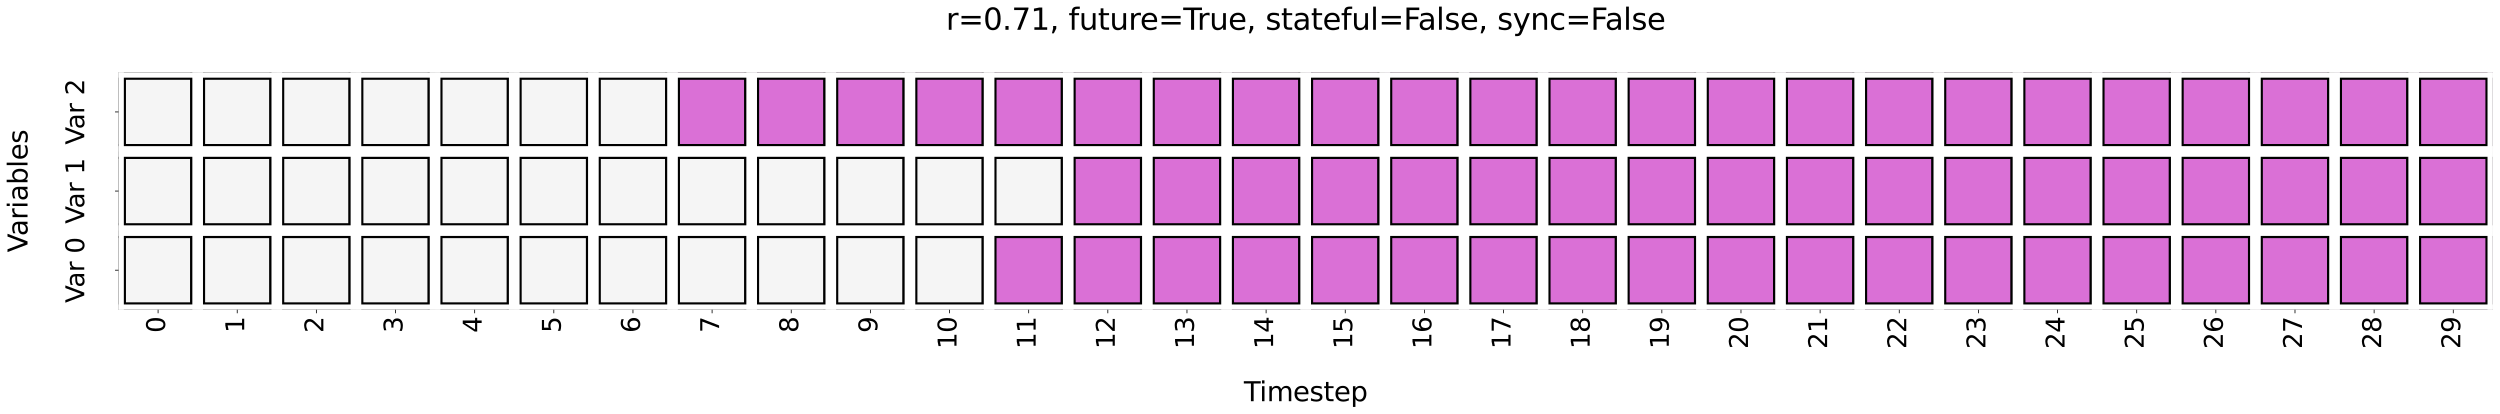 <?xml version="1.0" encoding="utf-8" standalone="no"?>
<!DOCTYPE svg PUBLIC "-//W3C//DTD SVG 1.1//EN"
  "http://www.w3.org/Graphics/SVG/1.1/DTD/svg11.dtd">
<svg xmlns:xlink="http://www.w3.org/1999/xlink" width="2517.996pt" height="416.918pt" viewBox="0 0 2517.996 416.918" xmlns="http://www.w3.org/2000/svg" version="1.1">
 <defs>
  <style type="text/css">*{stroke-linejoin: round; stroke-linecap: butt}</style>
 </defs>
 <g id="figure_1">
  <g id="patch_1">
   <path d="M 0 416.918 
L 2517.996 416.918 
L 2517.996 0 
L 0 0 
z
" style="fill: #ffffff"/>
  </g>
  <g id="axes_1">
   <g id="patch_2">
    <path d="M 119.367 311.995 
L 2510.796 311.995 
L 2510.796 72.852 
L 119.367 72.852 
z
" style="fill: #ffffff"/>
   </g>
   <g id="QuadMesh_1">
    <path d="M 119.367 311.995 
L 199.082 311.995 
L 199.082 232.281 
L 119.367 232.281 
L 119.367 311.995 
" clip-path="url(#p32194c3e46)" style="fill: #f5f5f5; stroke: #000000; stroke-width: 15"/>
    <path d="M 199.082 311.995 
L 278.796 311.995 
L 278.796 232.281 
L 199.082 232.281 
L 199.082 311.995 
" clip-path="url(#p32194c3e46)" style="fill: #f5f5f5; stroke: #000000; stroke-width: 15"/>
    <path d="M 278.796 311.995 
L 358.51 311.995 
L 358.51 232.281 
L 278.796 232.281 
L 278.796 311.995 
" clip-path="url(#p32194c3e46)" style="fill: #f5f5f5; stroke: #000000; stroke-width: 15"/>
    <path d="M 358.51 311.995 
L 438.224 311.995 
L 438.224 232.281 
L 358.51 232.281 
L 358.51 311.995 
" clip-path="url(#p32194c3e46)" style="fill: #f5f5f5; stroke: #000000; stroke-width: 15"/>
    <path d="M 438.224 311.995 
L 517.939 311.995 
L 517.939 232.281 
L 438.224 232.281 
L 438.224 311.995 
" clip-path="url(#p32194c3e46)" style="fill: #f5f5f5; stroke: #000000; stroke-width: 15"/>
    <path d="M 517.939 311.995 
L 597.653 311.995 
L 597.653 232.281 
L 517.939 232.281 
L 517.939 311.995 
" clip-path="url(#p32194c3e46)" style="fill: #f5f5f5; stroke: #000000; stroke-width: 15"/>
    <path d="M 597.653 311.995 
L 677.367 311.995 
L 677.367 232.281 
L 597.653 232.281 
L 597.653 311.995 
" clip-path="url(#p32194c3e46)" style="fill: #f5f5f5; stroke: #000000; stroke-width: 15"/>
    <path d="M 677.367 311.995 
L 757.082 311.995 
L 757.082 232.281 
L 677.367 232.281 
L 677.367 311.995 
" clip-path="url(#p32194c3e46)" style="fill: #f5f5f5; stroke: #000000; stroke-width: 15"/>
    <path d="M 757.082 311.995 
L 836.796 311.995 
L 836.796 232.281 
L 757.082 232.281 
L 757.082 311.995 
" clip-path="url(#p32194c3e46)" style="fill: #f5f5f5; stroke: #000000; stroke-width: 15"/>
    <path d="M 836.796 311.995 
L 916.51 311.995 
L 916.51 232.281 
L 836.796 232.281 
L 836.796 311.995 
" clip-path="url(#p32194c3e46)" style="fill: #f5f5f5; stroke: #000000; stroke-width: 15"/>
    <path d="M 916.51 311.995 
L 996.224 311.995 
L 996.224 232.281 
L 916.51 232.281 
L 916.51 311.995 
" clip-path="url(#p32194c3e46)" style="fill: #f5f5f5; stroke: #000000; stroke-width: 15"/>
    <path d="M 996.224 311.995 
L 1075.939 311.995 
L 1075.939 232.281 
L 996.224 232.281 
L 996.224 311.995 
" clip-path="url(#p32194c3e46)" style="fill: #da70d6; stroke: #000000; stroke-width: 15"/>
    <path d="M 1075.939 311.995 
L 1155.653 311.995 
L 1155.653 232.281 
L 1075.939 232.281 
L 1075.939 311.995 
" clip-path="url(#p32194c3e46)" style="fill: #da70d6; stroke: #000000; stroke-width: 15"/>
    <path d="M 1155.653 311.995 
L 1235.367 311.995 
L 1235.367 232.281 
L 1155.653 232.281 
L 1155.653 311.995 
" clip-path="url(#p32194c3e46)" style="fill: #da70d6; stroke: #000000; stroke-width: 15"/>
    <path d="M 1235.367 311.995 
L 1315.082 311.995 
L 1315.082 232.281 
L 1235.367 232.281 
L 1235.367 311.995 
" clip-path="url(#p32194c3e46)" style="fill: #da70d6; stroke: #000000; stroke-width: 15"/>
    <path d="M 1315.082 311.995 
L 1394.796 311.995 
L 1394.796 232.281 
L 1315.082 232.281 
L 1315.082 311.995 
" clip-path="url(#p32194c3e46)" style="fill: #da70d6; stroke: #000000; stroke-width: 15"/>
    <path d="M 1394.796 311.995 
L 1474.51 311.995 
L 1474.51 232.281 
L 1394.796 232.281 
L 1394.796 311.995 
" clip-path="url(#p32194c3e46)" style="fill: #da70d6; stroke: #000000; stroke-width: 15"/>
    <path d="M 1474.51 311.995 
L 1554.224 311.995 
L 1554.224 232.281 
L 1474.51 232.281 
L 1474.51 311.995 
" clip-path="url(#p32194c3e46)" style="fill: #da70d6; stroke: #000000; stroke-width: 15"/>
    <path d="M 1554.224 311.995 
L 1633.939 311.995 
L 1633.939 232.281 
L 1554.224 232.281 
L 1554.224 311.995 
" clip-path="url(#p32194c3e46)" style="fill: #da70d6; stroke: #000000; stroke-width: 15"/>
    <path d="M 1633.939 311.995 
L 1713.653 311.995 
L 1713.653 232.281 
L 1633.939 232.281 
L 1633.939 311.995 
" clip-path="url(#p32194c3e46)" style="fill: #da70d6; stroke: #000000; stroke-width: 15"/>
    <path d="M 1713.653 311.995 
L 1793.367 311.995 
L 1793.367 232.281 
L 1713.653 232.281 
L 1713.653 311.995 
" clip-path="url(#p32194c3e46)" style="fill: #da70d6; stroke: #000000; stroke-width: 15"/>
    <path d="M 1793.367 311.995 
L 1873.082 311.995 
L 1873.082 232.281 
L 1793.367 232.281 
L 1793.367 311.995 
" clip-path="url(#p32194c3e46)" style="fill: #da70d6; stroke: #000000; stroke-width: 15"/>
    <path d="M 1873.082 311.995 
L 1952.796 311.995 
L 1952.796 232.281 
L 1873.082 232.281 
L 1873.082 311.995 
" clip-path="url(#p32194c3e46)" style="fill: #da70d6; stroke: #000000; stroke-width: 15"/>
    <path d="M 1952.796 311.995 
L 2032.51 311.995 
L 2032.51 232.281 
L 1952.796 232.281 
L 1952.796 311.995 
" clip-path="url(#p32194c3e46)" style="fill: #da70d6; stroke: #000000; stroke-width: 15"/>
    <path d="M 2032.51 311.995 
L 2112.224 311.995 
L 2112.224 232.281 
L 2032.51 232.281 
L 2032.51 311.995 
" clip-path="url(#p32194c3e46)" style="fill: #da70d6; stroke: #000000; stroke-width: 15"/>
    <path d="M 2112.224 311.995 
L 2191.939 311.995 
L 2191.939 232.281 
L 2112.224 232.281 
L 2112.224 311.995 
" clip-path="url(#p32194c3e46)" style="fill: #da70d6; stroke: #000000; stroke-width: 15"/>
    <path d="M 2191.939 311.995 
L 2271.653 311.995 
L 2271.653 232.281 
L 2191.939 232.281 
L 2191.939 311.995 
" clip-path="url(#p32194c3e46)" style="fill: #da70d6; stroke: #000000; stroke-width: 15"/>
    <path d="M 2271.653 311.995 
L 2351.367 311.995 
L 2351.367 232.281 
L 2271.653 232.281 
L 2271.653 311.995 
" clip-path="url(#p32194c3e46)" style="fill: #da70d6; stroke: #000000; stroke-width: 15"/>
    <path d="M 2351.367 311.995 
L 2431.082 311.995 
L 2431.082 232.281 
L 2351.367 232.281 
L 2351.367 311.995 
" clip-path="url(#p32194c3e46)" style="fill: #da70d6; stroke: #000000; stroke-width: 15"/>
    <path d="M 2431.082 311.995 
L 2510.796 311.995 
L 2510.796 232.281 
L 2431.082 232.281 
L 2431.082 311.995 
" clip-path="url(#p32194c3e46)" style="fill: #da70d6; stroke: #000000; stroke-width: 15"/>
    <path d="M 119.367 232.281 
L 199.082 232.281 
L 199.082 152.567 
L 119.367 152.567 
L 119.367 232.281 
" clip-path="url(#p32194c3e46)" style="fill: #f5f5f5; stroke: #000000; stroke-width: 15"/>
    <path d="M 199.082 232.281 
L 278.796 232.281 
L 278.796 152.567 
L 199.082 152.567 
L 199.082 232.281 
" clip-path="url(#p32194c3e46)" style="fill: #f5f5f5; stroke: #000000; stroke-width: 15"/>
    <path d="M 278.796 232.281 
L 358.51 232.281 
L 358.51 152.567 
L 278.796 152.567 
L 278.796 232.281 
" clip-path="url(#p32194c3e46)" style="fill: #f5f5f5; stroke: #000000; stroke-width: 15"/>
    <path d="M 358.51 232.281 
L 438.224 232.281 
L 438.224 152.567 
L 358.51 152.567 
L 358.51 232.281 
" clip-path="url(#p32194c3e46)" style="fill: #f5f5f5; stroke: #000000; stroke-width: 15"/>
    <path d="M 438.224 232.281 
L 517.939 232.281 
L 517.939 152.567 
L 438.224 152.567 
L 438.224 232.281 
" clip-path="url(#p32194c3e46)" style="fill: #f5f5f5; stroke: #000000; stroke-width: 15"/>
    <path d="M 517.939 232.281 
L 597.653 232.281 
L 597.653 152.567 
L 517.939 152.567 
L 517.939 232.281 
" clip-path="url(#p32194c3e46)" style="fill: #f5f5f5; stroke: #000000; stroke-width: 15"/>
    <path d="M 597.653 232.281 
L 677.367 232.281 
L 677.367 152.567 
L 597.653 152.567 
L 597.653 232.281 
" clip-path="url(#p32194c3e46)" style="fill: #f5f5f5; stroke: #000000; stroke-width: 15"/>
    <path d="M 677.367 232.281 
L 757.082 232.281 
L 757.082 152.567 
L 677.367 152.567 
L 677.367 232.281 
" clip-path="url(#p32194c3e46)" style="fill: #f5f5f5; stroke: #000000; stroke-width: 15"/>
    <path d="M 757.082 232.281 
L 836.796 232.281 
L 836.796 152.567 
L 757.082 152.567 
L 757.082 232.281 
" clip-path="url(#p32194c3e46)" style="fill: #f5f5f5; stroke: #000000; stroke-width: 15"/>
    <path d="M 836.796 232.281 
L 916.51 232.281 
L 916.51 152.567 
L 836.796 152.567 
L 836.796 232.281 
" clip-path="url(#p32194c3e46)" style="fill: #f5f5f5; stroke: #000000; stroke-width: 15"/>
    <path d="M 916.51 232.281 
L 996.224 232.281 
L 996.224 152.567 
L 916.51 152.567 
L 916.51 232.281 
" clip-path="url(#p32194c3e46)" style="fill: #f5f5f5; stroke: #000000; stroke-width: 15"/>
    <path d="M 996.224 232.281 
L 1075.939 232.281 
L 1075.939 152.567 
L 996.224 152.567 
L 996.224 232.281 
" clip-path="url(#p32194c3e46)" style="fill: #f5f5f5; stroke: #000000; stroke-width: 15"/>
    <path d="M 1075.939 232.281 
L 1155.653 232.281 
L 1155.653 152.567 
L 1075.939 152.567 
L 1075.939 232.281 
" clip-path="url(#p32194c3e46)" style="fill: #da70d6; stroke: #000000; stroke-width: 15"/>
    <path d="M 1155.653 232.281 
L 1235.367 232.281 
L 1235.367 152.567 
L 1155.653 152.567 
L 1155.653 232.281 
" clip-path="url(#p32194c3e46)" style="fill: #da70d6; stroke: #000000; stroke-width: 15"/>
    <path d="M 1235.367 232.281 
L 1315.082 232.281 
L 1315.082 152.567 
L 1235.367 152.567 
L 1235.367 232.281 
" clip-path="url(#p32194c3e46)" style="fill: #da70d6; stroke: #000000; stroke-width: 15"/>
    <path d="M 1315.082 232.281 
L 1394.796 232.281 
L 1394.796 152.567 
L 1315.082 152.567 
L 1315.082 232.281 
" clip-path="url(#p32194c3e46)" style="fill: #da70d6; stroke: #000000; stroke-width: 15"/>
    <path d="M 1394.796 232.281 
L 1474.51 232.281 
L 1474.51 152.567 
L 1394.796 152.567 
L 1394.796 232.281 
" clip-path="url(#p32194c3e46)" style="fill: #da70d6; stroke: #000000; stroke-width: 15"/>
    <path d="M 1474.51 232.281 
L 1554.224 232.281 
L 1554.224 152.567 
L 1474.51 152.567 
L 1474.51 232.281 
" clip-path="url(#p32194c3e46)" style="fill: #da70d6; stroke: #000000; stroke-width: 15"/>
    <path d="M 1554.224 232.281 
L 1633.939 232.281 
L 1633.939 152.567 
L 1554.224 152.567 
L 1554.224 232.281 
" clip-path="url(#p32194c3e46)" style="fill: #da70d6; stroke: #000000; stroke-width: 15"/>
    <path d="M 1633.939 232.281 
L 1713.653 232.281 
L 1713.653 152.567 
L 1633.939 152.567 
L 1633.939 232.281 
" clip-path="url(#p32194c3e46)" style="fill: #da70d6; stroke: #000000; stroke-width: 15"/>
    <path d="M 1713.653 232.281 
L 1793.367 232.281 
L 1793.367 152.567 
L 1713.653 152.567 
L 1713.653 232.281 
" clip-path="url(#p32194c3e46)" style="fill: #da70d6; stroke: #000000; stroke-width: 15"/>
    <path d="M 1793.367 232.281 
L 1873.082 232.281 
L 1873.082 152.567 
L 1793.367 152.567 
L 1793.367 232.281 
" clip-path="url(#p32194c3e46)" style="fill: #da70d6; stroke: #000000; stroke-width: 15"/>
    <path d="M 1873.082 232.281 
L 1952.796 232.281 
L 1952.796 152.567 
L 1873.082 152.567 
L 1873.082 232.281 
" clip-path="url(#p32194c3e46)" style="fill: #da70d6; stroke: #000000; stroke-width: 15"/>
    <path d="M 1952.796 232.281 
L 2032.51 232.281 
L 2032.51 152.567 
L 1952.796 152.567 
L 1952.796 232.281 
" clip-path="url(#p32194c3e46)" style="fill: #da70d6; stroke: #000000; stroke-width: 15"/>
    <path d="M 2032.51 232.281 
L 2112.224 232.281 
L 2112.224 152.567 
L 2032.51 152.567 
L 2032.51 232.281 
" clip-path="url(#p32194c3e46)" style="fill: #da70d6; stroke: #000000; stroke-width: 15"/>
    <path d="M 2112.224 232.281 
L 2191.939 232.281 
L 2191.939 152.567 
L 2112.224 152.567 
L 2112.224 232.281 
" clip-path="url(#p32194c3e46)" style="fill: #da70d6; stroke: #000000; stroke-width: 15"/>
    <path d="M 2191.939 232.281 
L 2271.653 232.281 
L 2271.653 152.567 
L 2191.939 152.567 
L 2191.939 232.281 
" clip-path="url(#p32194c3e46)" style="fill: #da70d6; stroke: #000000; stroke-width: 15"/>
    <path d="M 2271.653 232.281 
L 2351.367 232.281 
L 2351.367 152.567 
L 2271.653 152.567 
L 2271.653 232.281 
" clip-path="url(#p32194c3e46)" style="fill: #da70d6; stroke: #000000; stroke-width: 15"/>
    <path d="M 2351.367 232.281 
L 2431.082 232.281 
L 2431.082 152.567 
L 2351.367 152.567 
L 2351.367 232.281 
" clip-path="url(#p32194c3e46)" style="fill: #da70d6; stroke: #000000; stroke-width: 15"/>
    <path d="M 2431.082 232.281 
L 2510.796 232.281 
L 2510.796 152.567 
L 2431.082 152.567 
L 2431.082 232.281 
" clip-path="url(#p32194c3e46)" style="fill: #da70d6; stroke: #000000; stroke-width: 15"/>
    <path d="M 119.367 152.567 
L 199.082 152.567 
L 199.082 72.852 
L 119.367 72.852 
L 119.367 152.567 
" clip-path="url(#p32194c3e46)" style="fill: #f5f5f5; stroke: #000000; stroke-width: 15"/>
    <path d="M 199.082 152.567 
L 278.796 152.567 
L 278.796 72.852 
L 199.082 72.852 
L 199.082 152.567 
" clip-path="url(#p32194c3e46)" style="fill: #f5f5f5; stroke: #000000; stroke-width: 15"/>
    <path d="M 278.796 152.567 
L 358.51 152.567 
L 358.51 72.852 
L 278.796 72.852 
L 278.796 152.567 
" clip-path="url(#p32194c3e46)" style="fill: #f5f5f5; stroke: #000000; stroke-width: 15"/>
    <path d="M 358.51 152.567 
L 438.224 152.567 
L 438.224 72.852 
L 358.51 72.852 
L 358.51 152.567 
" clip-path="url(#p32194c3e46)" style="fill: #f5f5f5; stroke: #000000; stroke-width: 15"/>
    <path d="M 438.224 152.567 
L 517.939 152.567 
L 517.939 72.852 
L 438.224 72.852 
L 438.224 152.567 
" clip-path="url(#p32194c3e46)" style="fill: #f5f5f5; stroke: #000000; stroke-width: 15"/>
    <path d="M 517.939 152.567 
L 597.653 152.567 
L 597.653 72.852 
L 517.939 72.852 
L 517.939 152.567 
" clip-path="url(#p32194c3e46)" style="fill: #f5f5f5; stroke: #000000; stroke-width: 15"/>
    <path d="M 597.653 152.567 
L 677.367 152.567 
L 677.367 72.852 
L 597.653 72.852 
L 597.653 152.567 
" clip-path="url(#p32194c3e46)" style="fill: #f5f5f5; stroke: #000000; stroke-width: 15"/>
    <path d="M 677.367 152.567 
L 757.082 152.567 
L 757.082 72.852 
L 677.367 72.852 
L 677.367 152.567 
" clip-path="url(#p32194c3e46)" style="fill: #da70d6; stroke: #000000; stroke-width: 15"/>
    <path d="M 757.082 152.567 
L 836.796 152.567 
L 836.796 72.852 
L 757.082 72.852 
L 757.082 152.567 
" clip-path="url(#p32194c3e46)" style="fill: #da70d6; stroke: #000000; stroke-width: 15"/>
    <path d="M 836.796 152.567 
L 916.51 152.567 
L 916.51 72.852 
L 836.796 72.852 
L 836.796 152.567 
" clip-path="url(#p32194c3e46)" style="fill: #da70d6; stroke: #000000; stroke-width: 15"/>
    <path d="M 916.51 152.567 
L 996.224 152.567 
L 996.224 72.852 
L 916.51 72.852 
L 916.51 152.567 
" clip-path="url(#p32194c3e46)" style="fill: #da70d6; stroke: #000000; stroke-width: 15"/>
    <path d="M 996.224 152.567 
L 1075.939 152.567 
L 1075.939 72.852 
L 996.224 72.852 
L 996.224 152.567 
" clip-path="url(#p32194c3e46)" style="fill: #da70d6; stroke: #000000; stroke-width: 15"/>
    <path d="M 1075.939 152.567 
L 1155.653 152.567 
L 1155.653 72.852 
L 1075.939 72.852 
L 1075.939 152.567 
" clip-path="url(#p32194c3e46)" style="fill: #da70d6; stroke: #000000; stroke-width: 15"/>
    <path d="M 1155.653 152.567 
L 1235.367 152.567 
L 1235.367 72.852 
L 1155.653 72.852 
L 1155.653 152.567 
" clip-path="url(#p32194c3e46)" style="fill: #da70d6; stroke: #000000; stroke-width: 15"/>
    <path d="M 1235.367 152.567 
L 1315.082 152.567 
L 1315.082 72.852 
L 1235.367 72.852 
L 1235.367 152.567 
" clip-path="url(#p32194c3e46)" style="fill: #da70d6; stroke: #000000; stroke-width: 15"/>
    <path d="M 1315.082 152.567 
L 1394.796 152.567 
L 1394.796 72.852 
L 1315.082 72.852 
L 1315.082 152.567 
" clip-path="url(#p32194c3e46)" style="fill: #da70d6; stroke: #000000; stroke-width: 15"/>
    <path d="M 1394.796 152.567 
L 1474.51 152.567 
L 1474.51 72.852 
L 1394.796 72.852 
L 1394.796 152.567 
" clip-path="url(#p32194c3e46)" style="fill: #da70d6; stroke: #000000; stroke-width: 15"/>
    <path d="M 1474.51 152.567 
L 1554.224 152.567 
L 1554.224 72.852 
L 1474.51 72.852 
L 1474.51 152.567 
" clip-path="url(#p32194c3e46)" style="fill: #da70d6; stroke: #000000; stroke-width: 15"/>
    <path d="M 1554.224 152.567 
L 1633.939 152.567 
L 1633.939 72.852 
L 1554.224 72.852 
L 1554.224 152.567 
" clip-path="url(#p32194c3e46)" style="fill: #da70d6; stroke: #000000; stroke-width: 15"/>
    <path d="M 1633.939 152.567 
L 1713.653 152.567 
L 1713.653 72.852 
L 1633.939 72.852 
L 1633.939 152.567 
" clip-path="url(#p32194c3e46)" style="fill: #da70d6; stroke: #000000; stroke-width: 15"/>
    <path d="M 1713.653 152.567 
L 1793.367 152.567 
L 1793.367 72.852 
L 1713.653 72.852 
L 1713.653 152.567 
" clip-path="url(#p32194c3e46)" style="fill: #da70d6; stroke: #000000; stroke-width: 15"/>
    <path d="M 1793.367 152.567 
L 1873.082 152.567 
L 1873.082 72.852 
L 1793.367 72.852 
L 1793.367 152.567 
" clip-path="url(#p32194c3e46)" style="fill: #da70d6; stroke: #000000; stroke-width: 15"/>
    <path d="M 1873.082 152.567 
L 1952.796 152.567 
L 1952.796 72.852 
L 1873.082 72.852 
L 1873.082 152.567 
" clip-path="url(#p32194c3e46)" style="fill: #da70d6; stroke: #000000; stroke-width: 15"/>
    <path d="M 1952.796 152.567 
L 2032.51 152.567 
L 2032.51 72.852 
L 1952.796 72.852 
L 1952.796 152.567 
" clip-path="url(#p32194c3e46)" style="fill: #da70d6; stroke: #000000; stroke-width: 15"/>
    <path d="M 2032.51 152.567 
L 2112.224 152.567 
L 2112.224 72.852 
L 2032.51 72.852 
L 2032.51 152.567 
" clip-path="url(#p32194c3e46)" style="fill: #da70d6; stroke: #000000; stroke-width: 15"/>
    <path d="M 2112.224 152.567 
L 2191.939 152.567 
L 2191.939 72.852 
L 2112.224 72.852 
L 2112.224 152.567 
" clip-path="url(#p32194c3e46)" style="fill: #da70d6; stroke: #000000; stroke-width: 15"/>
    <path d="M 2191.939 152.567 
L 2271.653 152.567 
L 2271.653 72.852 
L 2191.939 72.852 
L 2191.939 152.567 
" clip-path="url(#p32194c3e46)" style="fill: #da70d6; stroke: #000000; stroke-width: 15"/>
    <path d="M 2271.653 152.567 
L 2351.367 152.567 
L 2351.367 72.852 
L 2271.653 72.852 
L 2271.653 152.567 
" clip-path="url(#p32194c3e46)" style="fill: #da70d6; stroke: #000000; stroke-width: 15"/>
    <path d="M 2351.367 152.567 
L 2431.082 152.567 
L 2431.082 72.852 
L 2351.367 72.852 
L 2351.367 152.567 
" clip-path="url(#p32194c3e46)" style="fill: #da70d6; stroke: #000000; stroke-width: 15"/>
    <path d="M 2431.082 152.567 
L 2510.796 152.567 
L 2510.796 72.852 
L 2431.082 72.852 
L 2431.082 152.567 
" clip-path="url(#p32194c3e46)" style="fill: #da70d6; stroke: #000000; stroke-width: 15"/>
   </g>
   <g id="line2d_1">
    <path d="M 119.367 311.995 
L 2510.796 311.995 
" clip-path="url(#p32194c3e46)" style="fill: none; stroke: #ffffff; stroke-width: 10.714; stroke-linecap: square"/>
   </g>
   <g id="line2d_2">
    <path d="M 119.367 232.281 
L 2510.796 232.281 
" clip-path="url(#p32194c3e46)" style="fill: none; stroke: #ffffff; stroke-width: 10.714; stroke-linecap: square"/>
   </g>
   <g id="line2d_3">
    <path d="M 119.367 152.567 
L 2510.796 152.567 
" clip-path="url(#p32194c3e46)" style="fill: none; stroke: #ffffff; stroke-width: 10.714; stroke-linecap: square"/>
   </g>
   <g id="line2d_4">
    <path d="M 119.367 72.852 
L 2510.796 72.852 
" clip-path="url(#p32194c3e46)" style="fill: none; stroke: #ffffff; stroke-width: 10.714; stroke-linecap: square"/>
   </g>
   <g id="line2d_5">
    <path d="M 119.367 311.995 
L 119.367 72.852 
" clip-path="url(#p32194c3e46)" style="fill: none; stroke: #ffffff; stroke-width: 10.714; stroke-linecap: square"/>
   </g>
   <g id="line2d_6">
    <path d="M 199.082 311.995 
L 199.082 72.852 
" clip-path="url(#p32194c3e46)" style="fill: none; stroke: #ffffff; stroke-width: 10.714; stroke-linecap: square"/>
   </g>
   <g id="line2d_7">
    <path d="M 278.796 311.995 
L 278.796 72.852 
" clip-path="url(#p32194c3e46)" style="fill: none; stroke: #ffffff; stroke-width: 10.714; stroke-linecap: square"/>
   </g>
   <g id="line2d_8">
    <path d="M 358.51 311.995 
L 358.51 72.852 
" clip-path="url(#p32194c3e46)" style="fill: none; stroke: #ffffff; stroke-width: 10.714; stroke-linecap: square"/>
   </g>
   <g id="line2d_9">
    <path d="M 438.224 311.995 
L 438.224 72.852 
" clip-path="url(#p32194c3e46)" style="fill: none; stroke: #ffffff; stroke-width: 10.714; stroke-linecap: square"/>
   </g>
   <g id="line2d_10">
    <path d="M 517.939 311.995 
L 517.939 72.852 
" clip-path="url(#p32194c3e46)" style="fill: none; stroke: #ffffff; stroke-width: 10.714; stroke-linecap: square"/>
   </g>
   <g id="line2d_11">
    <path d="M 597.653 311.995 
L 597.653 72.852 
" clip-path="url(#p32194c3e46)" style="fill: none; stroke: #ffffff; stroke-width: 10.714; stroke-linecap: square"/>
   </g>
   <g id="line2d_12">
    <path d="M 677.367 311.995 
L 677.367 72.852 
" clip-path="url(#p32194c3e46)" style="fill: none; stroke: #ffffff; stroke-width: 10.714; stroke-linecap: square"/>
   </g>
   <g id="line2d_13">
    <path d="M 757.082 311.995 
L 757.082 72.852 
" clip-path="url(#p32194c3e46)" style="fill: none; stroke: #ffffff; stroke-width: 10.714; stroke-linecap: square"/>
   </g>
   <g id="line2d_14">
    <path d="M 836.796 311.995 
L 836.796 72.852 
" clip-path="url(#p32194c3e46)" style="fill: none; stroke: #ffffff; stroke-width: 10.714; stroke-linecap: square"/>
   </g>
   <g id="line2d_15">
    <path d="M 916.51 311.995 
L 916.51 72.852 
" clip-path="url(#p32194c3e46)" style="fill: none; stroke: #ffffff; stroke-width: 10.714; stroke-linecap: square"/>
   </g>
   <g id="line2d_16">
    <path d="M 996.224 311.995 
L 996.224 72.852 
" clip-path="url(#p32194c3e46)" style="fill: none; stroke: #ffffff; stroke-width: 10.714; stroke-linecap: square"/>
   </g>
   <g id="line2d_17">
    <path d="M 1075.939 311.995 
L 1075.939 72.852 
" clip-path="url(#p32194c3e46)" style="fill: none; stroke: #ffffff; stroke-width: 10.714; stroke-linecap: square"/>
   </g>
   <g id="line2d_18">
    <path d="M 1155.653 311.995 
L 1155.653 72.852 
" clip-path="url(#p32194c3e46)" style="fill: none; stroke: #ffffff; stroke-width: 10.714; stroke-linecap: square"/>
   </g>
   <g id="line2d_19">
    <path d="M 1235.367 311.995 
L 1235.367 72.852 
" clip-path="url(#p32194c3e46)" style="fill: none; stroke: #ffffff; stroke-width: 10.714; stroke-linecap: square"/>
   </g>
   <g id="line2d_20">
    <path d="M 1315.082 311.995 
L 1315.082 72.852 
" clip-path="url(#p32194c3e46)" style="fill: none; stroke: #ffffff; stroke-width: 10.714; stroke-linecap: square"/>
   </g>
   <g id="line2d_21">
    <path d="M 1394.796 311.995 
L 1394.796 72.852 
" clip-path="url(#p32194c3e46)" style="fill: none; stroke: #ffffff; stroke-width: 10.714; stroke-linecap: square"/>
   </g>
   <g id="line2d_22">
    <path d="M 1474.51 311.995 
L 1474.51 72.852 
" clip-path="url(#p32194c3e46)" style="fill: none; stroke: #ffffff; stroke-width: 10.714; stroke-linecap: square"/>
   </g>
   <g id="line2d_23">
    <path d="M 1554.224 311.995 
L 1554.224 72.852 
" clip-path="url(#p32194c3e46)" style="fill: none; stroke: #ffffff; stroke-width: 10.714; stroke-linecap: square"/>
   </g>
   <g id="line2d_24">
    <path d="M 1633.939 311.995 
L 1633.939 72.852 
" clip-path="url(#p32194c3e46)" style="fill: none; stroke: #ffffff; stroke-width: 10.714; stroke-linecap: square"/>
   </g>
   <g id="line2d_25">
    <path d="M 1713.653 311.995 
L 1713.653 72.852 
" clip-path="url(#p32194c3e46)" style="fill: none; stroke: #ffffff; stroke-width: 10.714; stroke-linecap: square"/>
   </g>
   <g id="line2d_26">
    <path d="M 1793.367 311.995 
L 1793.367 72.852 
" clip-path="url(#p32194c3e46)" style="fill: none; stroke: #ffffff; stroke-width: 10.714; stroke-linecap: square"/>
   </g>
   <g id="line2d_27">
    <path d="M 1873.082 311.995 
L 1873.082 72.852 
" clip-path="url(#p32194c3e46)" style="fill: none; stroke: #ffffff; stroke-width: 10.714; stroke-linecap: square"/>
   </g>
   <g id="line2d_28">
    <path d="M 1952.796 311.995 
L 1952.796 72.852 
" clip-path="url(#p32194c3e46)" style="fill: none; stroke: #ffffff; stroke-width: 10.714; stroke-linecap: square"/>
   </g>
   <g id="line2d_29">
    <path d="M 2032.51 311.995 
L 2032.51 72.852 
" clip-path="url(#p32194c3e46)" style="fill: none; stroke: #ffffff; stroke-width: 10.714; stroke-linecap: square"/>
   </g>
   <g id="line2d_30">
    <path d="M 2112.224 311.995 
L 2112.224 72.852 
" clip-path="url(#p32194c3e46)" style="fill: none; stroke: #ffffff; stroke-width: 10.714; stroke-linecap: square"/>
   </g>
   <g id="line2d_31">
    <path d="M 2191.939 311.995 
L 2191.939 72.852 
" clip-path="url(#p32194c3e46)" style="fill: none; stroke: #ffffff; stroke-width: 10.714; stroke-linecap: square"/>
   </g>
   <g id="line2d_32">
    <path d="M 2271.653 311.995 
L 2271.653 72.852 
" clip-path="url(#p32194c3e46)" style="fill: none; stroke: #ffffff; stroke-width: 10.714; stroke-linecap: square"/>
   </g>
   <g id="line2d_33">
    <path d="M 2351.367 311.995 
L 2351.367 72.852 
" clip-path="url(#p32194c3e46)" style="fill: none; stroke: #ffffff; stroke-width: 10.714; stroke-linecap: square"/>
   </g>
   <g id="line2d_34">
    <path d="M 2431.082 311.995 
L 2431.082 72.852 
" clip-path="url(#p32194c3e46)" style="fill: none; stroke: #ffffff; stroke-width: 10.714; stroke-linecap: square"/>
   </g>
   <g id="line2d_35">
    <path d="M 2510.796 311.995 
L 2510.796 72.852 
" clip-path="url(#p32194c3e46)" style="fill: none; stroke: #ffffff; stroke-width: 10.714; stroke-linecap: square"/>
   </g>
   <g id="matplotlib.axis_1">
    <g id="xtick_1">
     <g id="line2d_36">
      <defs>
       <path id="m9b49aeba6d" d="M 0 0 
L 0 3.5 
" style="stroke: #000000; stroke-width: 0.8"/>
      </defs>
      <g>
       <use xlink:href="#m9b49aeba6d" x="159.224" y="311.995" style="stroke: #000000; stroke-width: 0.8"/>
      </g>
     </g>
     <g id="text_1">
      <!-- 0 -->
      <g transform="translate(166.261 335.22) rotate(-90) scale(0.255 -0.255)">
       <defs>
        <path id="DejaVuSans-30" d="M 2034 4250 
Q 1547 4250 1301 3770 
Q 1056 3291 1056 2328 
Q 1056 1369 1301 889 
Q 1547 409 2034 409 
Q 2525 409 2770 889 
Q 3016 1369 3016 2328 
Q 3016 3291 2770 3770 
Q 2525 4250 2034 4250 
z
M 2034 4750 
Q 2819 4750 3233 4129 
Q 3647 3509 3647 2328 
Q 3647 1150 3233 529 
Q 2819 -91 2034 -91 
Q 1250 -91 836 529 
Q 422 1150 422 2328 
Q 422 3509 836 4129 
Q 1250 4750 2034 4750 
z
" transform="scale(0.016)"/>
       </defs>
       <use xlink:href="#DejaVuSans-30"/>
      </g>
     </g>
    </g>
    <g id="xtick_2">
     <g id="line2d_37">
      <g>
       <use xlink:href="#m9b49aeba6d" x="238.939" y="311.995" style="stroke: #000000; stroke-width: 0.8"/>
      </g>
     </g>
     <g id="text_2">
      <!-- 1 -->
      <g transform="translate(245.975 335.22) rotate(-90) scale(0.255 -0.255)">
       <defs>
        <path id="DejaVuSans-31" d="M 794 531 
L 1825 531 
L 1825 4091 
L 703 3866 
L 703 4441 
L 1819 4666 
L 2450 4666 
L 2450 531 
L 3481 531 
L 3481 0 
L 794 0 
L 794 531 
z
" transform="scale(0.016)"/>
       </defs>
       <use xlink:href="#DejaVuSans-31"/>
      </g>
     </g>
    </g>
    <g id="xtick_3">
     <g id="line2d_38">
      <g>
       <use xlink:href="#m9b49aeba6d" x="318.653" y="311.995" style="stroke: #000000; stroke-width: 0.8"/>
      </g>
     </g>
     <g id="text_3">
      <!-- 2 -->
      <g transform="translate(325.689 335.22) rotate(-90) scale(0.255 -0.255)">
       <defs>
        <path id="DejaVuSans-32" d="M 1228 531 
L 3431 531 
L 3431 0 
L 469 0 
L 469 531 
Q 828 903 1448 1529 
Q 2069 2156 2228 2338 
Q 2531 2678 2651 2914 
Q 2772 3150 2772 3378 
Q 2772 3750 2511 3984 
Q 2250 4219 1831 4219 
Q 1534 4219 1204 4116 
Q 875 4013 500 3803 
L 500 4441 
Q 881 4594 1212 4672 
Q 1544 4750 1819 4750 
Q 2544 4750 2975 4387 
Q 3406 4025 3406 3419 
Q 3406 3131 3298 2873 
Q 3191 2616 2906 2266 
Q 2828 2175 2409 1742 
Q 1991 1309 1228 531 
z
" transform="scale(0.016)"/>
       </defs>
       <use xlink:href="#DejaVuSans-32"/>
      </g>
     </g>
    </g>
    <g id="xtick_4">
     <g id="line2d_39">
      <g>
       <use xlink:href="#m9b49aeba6d" x="398.367" y="311.995" style="stroke: #000000; stroke-width: 0.8"/>
      </g>
     </g>
     <g id="text_4">
      <!-- 3 -->
      <g transform="translate(405.404 335.22) rotate(-90) scale(0.255 -0.255)">
       <defs>
        <path id="DejaVuSans-33" d="M 2597 2516 
Q 3050 2419 3304 2112 
Q 3559 1806 3559 1356 
Q 3559 666 3084 287 
Q 2609 -91 1734 -91 
Q 1441 -91 1130 -33 
Q 819 25 488 141 
L 488 750 
Q 750 597 1062 519 
Q 1375 441 1716 441 
Q 2309 441 2620 675 
Q 2931 909 2931 1356 
Q 2931 1769 2642 2001 
Q 2353 2234 1838 2234 
L 1294 2234 
L 1294 2753 
L 1863 2753 
Q 2328 2753 2575 2939 
Q 2822 3125 2822 3475 
Q 2822 3834 2567 4026 
Q 2313 4219 1838 4219 
Q 1578 4219 1281 4162 
Q 984 4106 628 3988 
L 628 4550 
Q 988 4650 1302 4700 
Q 1616 4750 1894 4750 
Q 2613 4750 3031 4423 
Q 3450 4097 3450 3541 
Q 3450 3153 3228 2886 
Q 3006 2619 2597 2516 
z
" transform="scale(0.016)"/>
       </defs>
       <use xlink:href="#DejaVuSans-33"/>
      </g>
     </g>
    </g>
    <g id="xtick_5">
     <g id="line2d_40">
      <g>
       <use xlink:href="#m9b49aeba6d" x="478.082" y="311.995" style="stroke: #000000; stroke-width: 0.8"/>
      </g>
     </g>
     <g id="text_5">
      <!-- 4 -->
      <g transform="translate(485.118 335.22) rotate(-90) scale(0.255 -0.255)">
       <defs>
        <path id="DejaVuSans-34" d="M 2419 4116 
L 825 1625 
L 2419 1625 
L 2419 4116 
z
M 2253 4666 
L 3047 4666 
L 3047 1625 
L 3713 1625 
L 3713 1100 
L 3047 1100 
L 3047 0 
L 2419 0 
L 2419 1100 
L 313 1100 
L 313 1709 
L 2253 4666 
z
" transform="scale(0.016)"/>
       </defs>
       <use xlink:href="#DejaVuSans-34"/>
      </g>
     </g>
    </g>
    <g id="xtick_6">
     <g id="line2d_41">
      <g>
       <use xlink:href="#m9b49aeba6d" x="557.796" y="311.995" style="stroke: #000000; stroke-width: 0.8"/>
      </g>
     </g>
     <g id="text_6">
      <!-- 5 -->
      <g transform="translate(564.832 335.22) rotate(-90) scale(0.255 -0.255)">
       <defs>
        <path id="DejaVuSans-35" d="M 691 4666 
L 3169 4666 
L 3169 4134 
L 1269 4134 
L 1269 2991 
Q 1406 3038 1543 3061 
Q 1681 3084 1819 3084 
Q 2600 3084 3056 2656 
Q 3513 2228 3513 1497 
Q 3513 744 3044 326 
Q 2575 -91 1722 -91 
Q 1428 -91 1123 -41 
Q 819 9 494 109 
L 494 744 
Q 775 591 1075 516 
Q 1375 441 1709 441 
Q 2250 441 2565 725 
Q 2881 1009 2881 1497 
Q 2881 1984 2565 2268 
Q 2250 2553 1709 2553 
Q 1456 2553 1204 2497 
Q 953 2441 691 2322 
L 691 4666 
z
" transform="scale(0.016)"/>
       </defs>
       <use xlink:href="#DejaVuSans-35"/>
      </g>
     </g>
    </g>
    <g id="xtick_7">
     <g id="line2d_42">
      <g>
       <use xlink:href="#m9b49aeba6d" x="637.51" y="311.995" style="stroke: #000000; stroke-width: 0.8"/>
      </g>
     </g>
     <g id="text_7">
      <!-- 6 -->
      <g transform="translate(644.547 335.22) rotate(-90) scale(0.255 -0.255)">
       <defs>
        <path id="DejaVuSans-36" d="M 2113 2584 
Q 1688 2584 1439 2293 
Q 1191 2003 1191 1497 
Q 1191 994 1439 701 
Q 1688 409 2113 409 
Q 2538 409 2786 701 
Q 3034 994 3034 1497 
Q 3034 2003 2786 2293 
Q 2538 2584 2113 2584 
z
M 3366 4563 
L 3366 3988 
Q 3128 4100 2886 4159 
Q 2644 4219 2406 4219 
Q 1781 4219 1451 3797 
Q 1122 3375 1075 2522 
Q 1259 2794 1537 2939 
Q 1816 3084 2150 3084 
Q 2853 3084 3261 2657 
Q 3669 2231 3669 1497 
Q 3669 778 3244 343 
Q 2819 -91 2113 -91 
Q 1303 -91 875 529 
Q 447 1150 447 2328 
Q 447 3434 972 4092 
Q 1497 4750 2381 4750 
Q 2619 4750 2861 4703 
Q 3103 4656 3366 4563 
z
" transform="scale(0.016)"/>
       </defs>
       <use xlink:href="#DejaVuSans-36"/>
      </g>
     </g>
    </g>
    <g id="xtick_8">
     <g id="line2d_43">
      <g>
       <use xlink:href="#m9b49aeba6d" x="717.224" y="311.995" style="stroke: #000000; stroke-width: 0.8"/>
      </g>
     </g>
     <g id="text_8">
      <!-- 7 -->
      <g transform="translate(724.261 335.22) rotate(-90) scale(0.255 -0.255)">
       <defs>
        <path id="DejaVuSans-37" d="M 525 4666 
L 3525 4666 
L 3525 4397 
L 1831 0 
L 1172 0 
L 2766 4134 
L 525 4134 
L 525 4666 
z
" transform="scale(0.016)"/>
       </defs>
       <use xlink:href="#DejaVuSans-37"/>
      </g>
     </g>
    </g>
    <g id="xtick_9">
     <g id="line2d_44">
      <g>
       <use xlink:href="#m9b49aeba6d" x="796.939" y="311.995" style="stroke: #000000; stroke-width: 0.8"/>
      </g>
     </g>
     <g id="text_9">
      <!-- 8 -->
      <g transform="translate(803.975 335.22) rotate(-90) scale(0.255 -0.255)">
       <defs>
        <path id="DejaVuSans-38" d="M 2034 2216 
Q 1584 2216 1326 1975 
Q 1069 1734 1069 1313 
Q 1069 891 1326 650 
Q 1584 409 2034 409 
Q 2484 409 2743 651 
Q 3003 894 3003 1313 
Q 3003 1734 2745 1975 
Q 2488 2216 2034 2216 
z
M 1403 2484 
Q 997 2584 770 2862 
Q 544 3141 544 3541 
Q 544 4100 942 4425 
Q 1341 4750 2034 4750 
Q 2731 4750 3128 4425 
Q 3525 4100 3525 3541 
Q 3525 3141 3298 2862 
Q 3072 2584 2669 2484 
Q 3125 2378 3379 2068 
Q 3634 1759 3634 1313 
Q 3634 634 3220 271 
Q 2806 -91 2034 -91 
Q 1263 -91 848 271 
Q 434 634 434 1313 
Q 434 1759 690 2068 
Q 947 2378 1403 2484 
z
M 1172 3481 
Q 1172 3119 1398 2916 
Q 1625 2713 2034 2713 
Q 2441 2713 2670 2916 
Q 2900 3119 2900 3481 
Q 2900 3844 2670 4047 
Q 2441 4250 2034 4250 
Q 1625 4250 1398 4047 
Q 1172 3844 1172 3481 
z
" transform="scale(0.016)"/>
       </defs>
       <use xlink:href="#DejaVuSans-38"/>
      </g>
     </g>
    </g>
    <g id="xtick_10">
     <g id="line2d_45">
      <g>
       <use xlink:href="#m9b49aeba6d" x="876.653" y="311.995" style="stroke: #000000; stroke-width: 0.8"/>
      </g>
     </g>
     <g id="text_10">
      <!-- 9 -->
      <g transform="translate(883.689 335.22) rotate(-90) scale(0.255 -0.255)">
       <defs>
        <path id="DejaVuSans-39" d="M 703 97 
L 703 672 
Q 941 559 1184 500 
Q 1428 441 1663 441 
Q 2288 441 2617 861 
Q 2947 1281 2994 2138 
Q 2813 1869 2534 1725 
Q 2256 1581 1919 1581 
Q 1219 1581 811 2004 
Q 403 2428 403 3163 
Q 403 3881 828 4315 
Q 1253 4750 1959 4750 
Q 2769 4750 3195 4129 
Q 3622 3509 3622 2328 
Q 3622 1225 3098 567 
Q 2575 -91 1691 -91 
Q 1453 -91 1209 -44 
Q 966 3 703 97 
z
M 1959 2075 
Q 2384 2075 2632 2365 
Q 2881 2656 2881 3163 
Q 2881 3666 2632 3958 
Q 2384 4250 1959 4250 
Q 1534 4250 1286 3958 
Q 1038 3666 1038 3163 
Q 1038 2656 1286 2365 
Q 1534 2075 1959 2075 
z
" transform="scale(0.016)"/>
       </defs>
       <use xlink:href="#DejaVuSans-39"/>
      </g>
     </g>
    </g>
    <g id="xtick_11">
     <g id="line2d_46">
      <g>
       <use xlink:href="#m9b49aeba6d" x="956.367" y="311.995" style="stroke: #000000; stroke-width: 0.8"/>
      </g>
     </g>
     <g id="text_11">
      <!-- 10 -->
      <g transform="translate(963.404 351.444) rotate(-90) scale(0.255 -0.255)">
       <use xlink:href="#DejaVuSans-31"/>
       <use xlink:href="#DejaVuSans-30" x="63.623"/>
      </g>
     </g>
    </g>
    <g id="xtick_12">
     <g id="line2d_47">
      <g>
       <use xlink:href="#m9b49aeba6d" x="1036.082" y="311.995" style="stroke: #000000; stroke-width: 0.8"/>
      </g>
     </g>
     <g id="text_12">
      <!-- 11 -->
      <g transform="translate(1043.118 351.444) rotate(-90) scale(0.255 -0.255)">
       <use xlink:href="#DejaVuSans-31"/>
       <use xlink:href="#DejaVuSans-31" x="63.623"/>
      </g>
     </g>
    </g>
    <g id="xtick_13">
     <g id="line2d_48">
      <g>
       <use xlink:href="#m9b49aeba6d" x="1115.796" y="311.995" style="stroke: #000000; stroke-width: 0.8"/>
      </g>
     </g>
     <g id="text_13">
      <!-- 12 -->
      <g transform="translate(1122.832 351.444) rotate(-90) scale(0.255 -0.255)">
       <use xlink:href="#DejaVuSans-31"/>
       <use xlink:href="#DejaVuSans-32" x="63.623"/>
      </g>
     </g>
    </g>
    <g id="xtick_14">
     <g id="line2d_49">
      <g>
       <use xlink:href="#m9b49aeba6d" x="1195.51" y="311.995" style="stroke: #000000; stroke-width: 0.8"/>
      </g>
     </g>
     <g id="text_14">
      <!-- 13 -->
      <g transform="translate(1202.547 351.444) rotate(-90) scale(0.255 -0.255)">
       <use xlink:href="#DejaVuSans-31"/>
       <use xlink:href="#DejaVuSans-33" x="63.623"/>
      </g>
     </g>
    </g>
    <g id="xtick_15">
     <g id="line2d_50">
      <g>
       <use xlink:href="#m9b49aeba6d" x="1275.224" y="311.995" style="stroke: #000000; stroke-width: 0.8"/>
      </g>
     </g>
     <g id="text_15">
      <!-- 14 -->
      <g transform="translate(1282.261 351.444) rotate(-90) scale(0.255 -0.255)">
       <use xlink:href="#DejaVuSans-31"/>
       <use xlink:href="#DejaVuSans-34" x="63.623"/>
      </g>
     </g>
    </g>
    <g id="xtick_16">
     <g id="line2d_51">
      <g>
       <use xlink:href="#m9b49aeba6d" x="1354.939" y="311.995" style="stroke: #000000; stroke-width: 0.8"/>
      </g>
     </g>
     <g id="text_16">
      <!-- 15 -->
      <g transform="translate(1361.975 351.444) rotate(-90) scale(0.255 -0.255)">
       <use xlink:href="#DejaVuSans-31"/>
       <use xlink:href="#DejaVuSans-35" x="63.623"/>
      </g>
     </g>
    </g>
    <g id="xtick_17">
     <g id="line2d_52">
      <g>
       <use xlink:href="#m9b49aeba6d" x="1434.653" y="311.995" style="stroke: #000000; stroke-width: 0.8"/>
      </g>
     </g>
     <g id="text_17">
      <!-- 16 -->
      <g transform="translate(1441.689 351.444) rotate(-90) scale(0.255 -0.255)">
       <use xlink:href="#DejaVuSans-31"/>
       <use xlink:href="#DejaVuSans-36" x="63.623"/>
      </g>
     </g>
    </g>
    <g id="xtick_18">
     <g id="line2d_53">
      <g>
       <use xlink:href="#m9b49aeba6d" x="1514.367" y="311.995" style="stroke: #000000; stroke-width: 0.8"/>
      </g>
     </g>
     <g id="text_18">
      <!-- 17 -->
      <g transform="translate(1521.404 351.444) rotate(-90) scale(0.255 -0.255)">
       <use xlink:href="#DejaVuSans-31"/>
       <use xlink:href="#DejaVuSans-37" x="63.623"/>
      </g>
     </g>
    </g>
    <g id="xtick_19">
     <g id="line2d_54">
      <g>
       <use xlink:href="#m9b49aeba6d" x="1594.082" y="311.995" style="stroke: #000000; stroke-width: 0.8"/>
      </g>
     </g>
     <g id="text_19">
      <!-- 18 -->
      <g transform="translate(1601.118 351.444) rotate(-90) scale(0.255 -0.255)">
       <use xlink:href="#DejaVuSans-31"/>
       <use xlink:href="#DejaVuSans-38" x="63.623"/>
      </g>
     </g>
    </g>
    <g id="xtick_20">
     <g id="line2d_55">
      <g>
       <use xlink:href="#m9b49aeba6d" x="1673.796" y="311.995" style="stroke: #000000; stroke-width: 0.8"/>
      </g>
     </g>
     <g id="text_20">
      <!-- 19 -->
      <g transform="translate(1680.832 351.444) rotate(-90) scale(0.255 -0.255)">
       <use xlink:href="#DejaVuSans-31"/>
       <use xlink:href="#DejaVuSans-39" x="63.623"/>
      </g>
     </g>
    </g>
    <g id="xtick_21">
     <g id="line2d_56">
      <g>
       <use xlink:href="#m9b49aeba6d" x="1753.51" y="311.995" style="stroke: #000000; stroke-width: 0.8"/>
      </g>
     </g>
     <g id="text_21">
      <!-- 20 -->
      <g transform="translate(1760.547 351.444) rotate(-90) scale(0.255 -0.255)">
       <use xlink:href="#DejaVuSans-32"/>
       <use xlink:href="#DejaVuSans-30" x="63.623"/>
      </g>
     </g>
    </g>
    <g id="xtick_22">
     <g id="line2d_57">
      <g>
       <use xlink:href="#m9b49aeba6d" x="1833.224" y="311.995" style="stroke: #000000; stroke-width: 0.8"/>
      </g>
     </g>
     <g id="text_22">
      <!-- 21 -->
      <g transform="translate(1840.261 351.444) rotate(-90) scale(0.255 -0.255)">
       <use xlink:href="#DejaVuSans-32"/>
       <use xlink:href="#DejaVuSans-31" x="63.623"/>
      </g>
     </g>
    </g>
    <g id="xtick_23">
     <g id="line2d_58">
      <g>
       <use xlink:href="#m9b49aeba6d" x="1912.939" y="311.995" style="stroke: #000000; stroke-width: 0.8"/>
      </g>
     </g>
     <g id="text_23">
      <!-- 22 -->
      <g transform="translate(1919.975 351.444) rotate(-90) scale(0.255 -0.255)">
       <use xlink:href="#DejaVuSans-32"/>
       <use xlink:href="#DejaVuSans-32" x="63.623"/>
      </g>
     </g>
    </g>
    <g id="xtick_24">
     <g id="line2d_59">
      <g>
       <use xlink:href="#m9b49aeba6d" x="1992.653" y="311.995" style="stroke: #000000; stroke-width: 0.8"/>
      </g>
     </g>
     <g id="text_24">
      <!-- 23 -->
      <g transform="translate(1999.689 351.444) rotate(-90) scale(0.255 -0.255)">
       <use xlink:href="#DejaVuSans-32"/>
       <use xlink:href="#DejaVuSans-33" x="63.623"/>
      </g>
     </g>
    </g>
    <g id="xtick_25">
     <g id="line2d_60">
      <g>
       <use xlink:href="#m9b49aeba6d" x="2072.367" y="311.995" style="stroke: #000000; stroke-width: 0.8"/>
      </g>
     </g>
     <g id="text_25">
      <!-- 24 -->
      <g transform="translate(2079.404 351.444) rotate(-90) scale(0.255 -0.255)">
       <use xlink:href="#DejaVuSans-32"/>
       <use xlink:href="#DejaVuSans-34" x="63.623"/>
      </g>
     </g>
    </g>
    <g id="xtick_26">
     <g id="line2d_61">
      <g>
       <use xlink:href="#m9b49aeba6d" x="2152.082" y="311.995" style="stroke: #000000; stroke-width: 0.8"/>
      </g>
     </g>
     <g id="text_26">
      <!-- 25 -->
      <g transform="translate(2159.118 351.444) rotate(-90) scale(0.255 -0.255)">
       <use xlink:href="#DejaVuSans-32"/>
       <use xlink:href="#DejaVuSans-35" x="63.623"/>
      </g>
     </g>
    </g>
    <g id="xtick_27">
     <g id="line2d_62">
      <g>
       <use xlink:href="#m9b49aeba6d" x="2231.796" y="311.995" style="stroke: #000000; stroke-width: 0.8"/>
      </g>
     </g>
     <g id="text_27">
      <!-- 26 -->
      <g transform="translate(2238.832 351.444) rotate(-90) scale(0.255 -0.255)">
       <use xlink:href="#DejaVuSans-32"/>
       <use xlink:href="#DejaVuSans-36" x="63.623"/>
      </g>
     </g>
    </g>
    <g id="xtick_28">
     <g id="line2d_63">
      <g>
       <use xlink:href="#m9b49aeba6d" x="2311.51" y="311.995" style="stroke: #000000; stroke-width: 0.8"/>
      </g>
     </g>
     <g id="text_28">
      <!-- 27 -->
      <g transform="translate(2318.547 351.444) rotate(-90) scale(0.255 -0.255)">
       <use xlink:href="#DejaVuSans-32"/>
       <use xlink:href="#DejaVuSans-37" x="63.623"/>
      </g>
     </g>
    </g>
    <g id="xtick_29">
     <g id="line2d_64">
      <g>
       <use xlink:href="#m9b49aeba6d" x="2391.224" y="311.995" style="stroke: #000000; stroke-width: 0.8"/>
      </g>
     </g>
     <g id="text_29">
      <!-- 28 -->
      <g transform="translate(2398.261 351.444) rotate(-90) scale(0.255 -0.255)">
       <use xlink:href="#DejaVuSans-32"/>
       <use xlink:href="#DejaVuSans-38" x="63.623"/>
      </g>
     </g>
    </g>
    <g id="xtick_30">
     <g id="line2d_65">
      <g>
       <use xlink:href="#m9b49aeba6d" x="2470.939" y="311.995" style="stroke: #000000; stroke-width: 0.8"/>
      </g>
     </g>
     <g id="text_30">
      <!-- 29 -->
      <g transform="translate(2477.975 351.444) rotate(-90) scale(0.255 -0.255)">
       <use xlink:href="#DejaVuSans-32"/>
       <use xlink:href="#DejaVuSans-39" x="63.623"/>
      </g>
     </g>
    </g>
    <g id="text_31">
     <!-- Timestep -->
     <g transform="translate(1252.849 404.103) scale(0.27 -0.27)">
      <defs>
       <path id="DejaVuSans-54" d="M -19 4666 
L 3928 4666 
L 3928 4134 
L 2272 4134 
L 2272 0 
L 1638 0 
L 1638 4134 
L -19 4134 
L -19 4666 
z
" transform="scale(0.016)"/>
       <path id="DejaVuSans-69" d="M 603 3500 
L 1178 3500 
L 1178 0 
L 603 0 
L 603 3500 
z
M 603 4863 
L 1178 4863 
L 1178 4134 
L 603 4134 
L 603 4863 
z
" transform="scale(0.016)"/>
       <path id="DejaVuSans-6d" d="M 3328 2828 
Q 3544 3216 3844 3400 
Q 4144 3584 4550 3584 
Q 5097 3584 5394 3201 
Q 5691 2819 5691 2113 
L 5691 0 
L 5113 0 
L 5113 2094 
Q 5113 2597 4934 2840 
Q 4756 3084 4391 3084 
Q 3944 3084 3684 2787 
Q 3425 2491 3425 1978 
L 3425 0 
L 2847 0 
L 2847 2094 
Q 2847 2600 2669 2842 
Q 2491 3084 2119 3084 
Q 1678 3084 1418 2786 
Q 1159 2488 1159 1978 
L 1159 0 
L 581 0 
L 581 3500 
L 1159 3500 
L 1159 2956 
Q 1356 3278 1631 3431 
Q 1906 3584 2284 3584 
Q 2666 3584 2933 3390 
Q 3200 3197 3328 2828 
z
" transform="scale(0.016)"/>
       <path id="DejaVuSans-65" d="M 3597 1894 
L 3597 1613 
L 953 1613 
Q 991 1019 1311 708 
Q 1631 397 2203 397 
Q 2534 397 2845 478 
Q 3156 559 3463 722 
L 3463 178 
Q 3153 47 2828 -22 
Q 2503 -91 2169 -91 
Q 1331 -91 842 396 
Q 353 884 353 1716 
Q 353 2575 817 3079 
Q 1281 3584 2069 3584 
Q 2775 3584 3186 3129 
Q 3597 2675 3597 1894 
z
M 3022 2063 
Q 3016 2534 2758 2815 
Q 2500 3097 2075 3097 
Q 1594 3097 1305 2825 
Q 1016 2553 972 2059 
L 3022 2063 
z
" transform="scale(0.016)"/>
       <path id="DejaVuSans-73" d="M 2834 3397 
L 2834 2853 
Q 2591 2978 2328 3040 
Q 2066 3103 1784 3103 
Q 1356 3103 1142 2972 
Q 928 2841 928 2578 
Q 928 2378 1081 2264 
Q 1234 2150 1697 2047 
L 1894 2003 
Q 2506 1872 2764 1633 
Q 3022 1394 3022 966 
Q 3022 478 2636 193 
Q 2250 -91 1575 -91 
Q 1294 -91 989 -36 
Q 684 19 347 128 
L 347 722 
Q 666 556 975 473 
Q 1284 391 1588 391 
Q 1994 391 2212 530 
Q 2431 669 2431 922 
Q 2431 1156 2273 1281 
Q 2116 1406 1581 1522 
L 1381 1569 
Q 847 1681 609 1914 
Q 372 2147 372 2553 
Q 372 3047 722 3315 
Q 1072 3584 1716 3584 
Q 2034 3584 2315 3537 
Q 2597 3491 2834 3397 
z
" transform="scale(0.016)"/>
       <path id="DejaVuSans-74" d="M 1172 4494 
L 1172 3500 
L 2356 3500 
L 2356 3053 
L 1172 3053 
L 1172 1153 
Q 1172 725 1289 603 
Q 1406 481 1766 481 
L 2356 481 
L 2356 0 
L 1766 0 
Q 1100 0 847 248 
Q 594 497 594 1153 
L 594 3053 
L 172 3053 
L 172 3500 
L 594 3500 
L 594 4494 
L 1172 4494 
z
" transform="scale(0.016)"/>
       <path id="DejaVuSans-70" d="M 1159 525 
L 1159 -1331 
L 581 -1331 
L 581 3500 
L 1159 3500 
L 1159 2969 
Q 1341 3281 1617 3432 
Q 1894 3584 2278 3584 
Q 2916 3584 3314 3078 
Q 3713 2572 3713 1747 
Q 3713 922 3314 415 
Q 2916 -91 2278 -91 
Q 1894 -91 1617 61 
Q 1341 213 1159 525 
z
M 3116 1747 
Q 3116 2381 2855 2742 
Q 2594 3103 2138 3103 
Q 1681 3103 1420 2742 
Q 1159 2381 1159 1747 
Q 1159 1113 1420 752 
Q 1681 391 2138 391 
Q 2594 391 2855 752 
Q 3116 1113 3116 1747 
z
" transform="scale(0.016)"/>
      </defs>
      <use xlink:href="#DejaVuSans-54"/>
      <use xlink:href="#DejaVuSans-69" x="57.959"/>
      <use xlink:href="#DejaVuSans-6d" x="85.742"/>
      <use xlink:href="#DejaVuSans-65" x="183.154"/>
      <use xlink:href="#DejaVuSans-73" x="244.678"/>
      <use xlink:href="#DejaVuSans-74" x="296.777"/>
      <use xlink:href="#DejaVuSans-65" x="335.986"/>
      <use xlink:href="#DejaVuSans-70" x="397.51"/>
     </g>
    </g>
   </g>
   <g id="matplotlib.axis_2">
    <g id="ytick_1">
     <g id="line2d_66">
      <defs>
       <path id="m579d459126" d="M 0 0 
L -3.5 0 
" style="stroke: #000000; stroke-width: 0.8"/>
      </defs>
      <g>
       <use xlink:href="#m579d459126" x="119.367" y="272.138" style="stroke: #000000; stroke-width: 0.8"/>
      </g>
     </g>
     <g id="text_32">
      <!-- Var 0 -->
      <g transform="translate(84.85 305.091) rotate(-90) scale(0.255 -0.255)">
       <defs>
        <path id="DejaVuSans-56" d="M 1831 0 
L 50 4666 
L 709 4666 
L 2188 738 
L 3669 4666 
L 4325 4666 
L 2547 0 
L 1831 0 
z
" transform="scale(0.016)"/>
        <path id="DejaVuSans-61" d="M 2194 1759 
Q 1497 1759 1228 1600 
Q 959 1441 959 1056 
Q 959 750 1161 570 
Q 1363 391 1709 391 
Q 2188 391 2477 730 
Q 2766 1069 2766 1631 
L 2766 1759 
L 2194 1759 
z
M 3341 1997 
L 3341 0 
L 2766 0 
L 2766 531 
Q 2569 213 2275 61 
Q 1981 -91 1556 -91 
Q 1019 -91 701 211 
Q 384 513 384 1019 
Q 384 1609 779 1909 
Q 1175 2209 1959 2209 
L 2766 2209 
L 2766 2266 
Q 2766 2663 2505 2880 
Q 2244 3097 1772 3097 
Q 1472 3097 1187 3025 
Q 903 2953 641 2809 
L 641 3341 
Q 956 3463 1253 3523 
Q 1550 3584 1831 3584 
Q 2591 3584 2966 3190 
Q 3341 2797 3341 1997 
z
" transform="scale(0.016)"/>
        <path id="DejaVuSans-72" d="M 2631 2963 
Q 2534 3019 2420 3045 
Q 2306 3072 2169 3072 
Q 1681 3072 1420 2755 
Q 1159 2438 1159 1844 
L 1159 0 
L 581 0 
L 581 3500 
L 1159 3500 
L 1159 2956 
Q 1341 3275 1631 3429 
Q 1922 3584 2338 3584 
Q 2397 3584 2469 3576 
Q 2541 3569 2628 3553 
L 2631 2963 
z
" transform="scale(0.016)"/>
        <path id="DejaVuSans-20" transform="scale(0.016)"/>
       </defs>
       <use xlink:href="#DejaVuSans-56"/>
       <use xlink:href="#DejaVuSans-61" x="60.658"/>
       <use xlink:href="#DejaVuSans-72" x="121.938"/>
       <use xlink:href="#DejaVuSans-20" x="163.051"/>
       <use xlink:href="#DejaVuSans-30" x="194.838"/>
      </g>
     </g>
    </g>
    <g id="ytick_2">
     <g id="line2d_67">
      <g>
       <use xlink:href="#m579d459126" x="119.367" y="192.424" style="stroke: #000000; stroke-width: 0.8"/>
      </g>
     </g>
     <g id="text_33">
      <!-- Var 1 -->
      <g transform="translate(84.85 225.377) rotate(-90) scale(0.255 -0.255)">
       <use xlink:href="#DejaVuSans-56"/>
       <use xlink:href="#DejaVuSans-61" x="60.658"/>
       <use xlink:href="#DejaVuSans-72" x="121.938"/>
       <use xlink:href="#DejaVuSans-20" x="163.051"/>
       <use xlink:href="#DejaVuSans-31" x="194.838"/>
      </g>
     </g>
    </g>
    <g id="ytick_3">
     <g id="line2d_68">
      <g>
       <use xlink:href="#m579d459126" x="119.367" y="112.71" style="stroke: #000000; stroke-width: 0.8"/>
      </g>
     </g>
     <g id="text_34">
      <!-- Var 2 -->
      <g transform="translate(84.85 145.662) rotate(-90) scale(0.255 -0.255)">
       <use xlink:href="#DejaVuSans-56"/>
       <use xlink:href="#DejaVuSans-61" x="60.658"/>
       <use xlink:href="#DejaVuSans-72" x="121.938"/>
       <use xlink:href="#DejaVuSans-20" x="163.051"/>
       <use xlink:href="#DejaVuSans-32" x="194.838"/>
      </g>
     </g>
    </g>
    <g id="text_35">
     <!-- Variables -->
     <g transform="translate(27.716 254.119) rotate(-90) scale(0.27 -0.27)">
      <defs>
       <path id="DejaVuSans-62" d="M 3116 1747 
Q 3116 2381 2855 2742 
Q 2594 3103 2138 3103 
Q 1681 3103 1420 2742 
Q 1159 2381 1159 1747 
Q 1159 1113 1420 752 
Q 1681 391 2138 391 
Q 2594 391 2855 752 
Q 3116 1113 3116 1747 
z
M 1159 2969 
Q 1341 3281 1617 3432 
Q 1894 3584 2278 3584 
Q 2916 3584 3314 3078 
Q 3713 2572 3713 1747 
Q 3713 922 3314 415 
Q 2916 -91 2278 -91 
Q 1894 -91 1617 61 
Q 1341 213 1159 525 
L 1159 0 
L 581 0 
L 581 4863 
L 1159 4863 
L 1159 2969 
z
" transform="scale(0.016)"/>
       <path id="DejaVuSans-6c" d="M 603 4863 
L 1178 4863 
L 1178 0 
L 603 0 
L 603 4863 
z
" transform="scale(0.016)"/>
      </defs>
      <use xlink:href="#DejaVuSans-56"/>
      <use xlink:href="#DejaVuSans-61" x="60.658"/>
      <use xlink:href="#DejaVuSans-72" x="121.938"/>
      <use xlink:href="#DejaVuSans-69" x="163.051"/>
      <use xlink:href="#DejaVuSans-61" x="190.834"/>
      <use xlink:href="#DejaVuSans-62" x="252.113"/>
      <use xlink:href="#DejaVuSans-6c" x="315.59"/>
      <use xlink:href="#DejaVuSans-65" x="343.373"/>
      <use xlink:href="#DejaVuSans-73" x="404.896"/>
     </g>
    </g>
   </g>
   <g id="text_36">
    <!-- r=0.71, future=True, stateful=False, sync=False -->
    <g transform="translate(952.832 29.995) scale(0.3 -0.3)">
     <defs>
      <path id="DejaVuSans-3d" d="M 678 2906 
L 4684 2906 
L 4684 2381 
L 678 2381 
L 678 2906 
z
M 678 1631 
L 4684 1631 
L 4684 1100 
L 678 1100 
L 678 1631 
z
" transform="scale(0.016)"/>
      <path id="DejaVuSans-2e" d="M 684 794 
L 1344 794 
L 1344 0 
L 684 0 
L 684 794 
z
" transform="scale(0.016)"/>
      <path id="DejaVuSans-2c" d="M 750 794 
L 1409 794 
L 1409 256 
L 897 -744 
L 494 -744 
L 750 256 
L 750 794 
z
" transform="scale(0.016)"/>
      <path id="DejaVuSans-66" d="M 2375 4863 
L 2375 4384 
L 1825 4384 
Q 1516 4384 1395 4259 
Q 1275 4134 1275 3809 
L 1275 3500 
L 2222 3500 
L 2222 3053 
L 1275 3053 
L 1275 0 
L 697 0 
L 697 3053 
L 147 3053 
L 147 3500 
L 697 3500 
L 697 3744 
Q 697 4328 969 4595 
Q 1241 4863 1831 4863 
L 2375 4863 
z
" transform="scale(0.016)"/>
      <path id="DejaVuSans-75" d="M 544 1381 
L 544 3500 
L 1119 3500 
L 1119 1403 
Q 1119 906 1312 657 
Q 1506 409 1894 409 
Q 2359 409 2629 706 
Q 2900 1003 2900 1516 
L 2900 3500 
L 3475 3500 
L 3475 0 
L 2900 0 
L 2900 538 
Q 2691 219 2414 64 
Q 2138 -91 1772 -91 
Q 1169 -91 856 284 
Q 544 659 544 1381 
z
M 1991 3584 
L 1991 3584 
z
" transform="scale(0.016)"/>
      <path id="DejaVuSans-46" d="M 628 4666 
L 3309 4666 
L 3309 4134 
L 1259 4134 
L 1259 2759 
L 3109 2759 
L 3109 2228 
L 1259 2228 
L 1259 0 
L 628 0 
L 628 4666 
z
" transform="scale(0.016)"/>
      <path id="DejaVuSans-79" d="M 2059 -325 
Q 1816 -950 1584 -1140 
Q 1353 -1331 966 -1331 
L 506 -1331 
L 506 -850 
L 844 -850 
Q 1081 -850 1212 -737 
Q 1344 -625 1503 -206 
L 1606 56 
L 191 3500 
L 800 3500 
L 1894 763 
L 2988 3500 
L 3597 3500 
L 2059 -325 
z
" transform="scale(0.016)"/>
      <path id="DejaVuSans-6e" d="M 3513 2113 
L 3513 0 
L 2938 0 
L 2938 2094 
Q 2938 2591 2744 2837 
Q 2550 3084 2163 3084 
Q 1697 3084 1428 2787 
Q 1159 2491 1159 1978 
L 1159 0 
L 581 0 
L 581 3500 
L 1159 3500 
L 1159 2956 
Q 1366 3272 1645 3428 
Q 1925 3584 2291 3584 
Q 2894 3584 3203 3211 
Q 3513 2838 3513 2113 
z
" transform="scale(0.016)"/>
      <path id="DejaVuSans-63" d="M 3122 3366 
L 3122 2828 
Q 2878 2963 2633 3030 
Q 2388 3097 2138 3097 
Q 1578 3097 1268 2742 
Q 959 2388 959 1747 
Q 959 1106 1268 751 
Q 1578 397 2138 397 
Q 2388 397 2633 464 
Q 2878 531 3122 666 
L 3122 134 
Q 2881 22 2623 -34 
Q 2366 -91 2075 -91 
Q 1284 -91 818 406 
Q 353 903 353 1747 
Q 353 2603 823 3093 
Q 1294 3584 2113 3584 
Q 2378 3584 2631 3529 
Q 2884 3475 3122 3366 
z
" transform="scale(0.016)"/>
     </defs>
     <use xlink:href="#DejaVuSans-72"/>
     <use xlink:href="#DejaVuSans-3d" x="41.113"/>
     <use xlink:href="#DejaVuSans-30" x="124.902"/>
     <use xlink:href="#DejaVuSans-2e" x="188.525"/>
     <use xlink:href="#DejaVuSans-37" x="220.312"/>
     <use xlink:href="#DejaVuSans-31" x="283.936"/>
     <use xlink:href="#DejaVuSans-2c" x="347.559"/>
     <use xlink:href="#DejaVuSans-20" x="379.346"/>
     <use xlink:href="#DejaVuSans-66" x="411.133"/>
     <use xlink:href="#DejaVuSans-75" x="446.338"/>
     <use xlink:href="#DejaVuSans-74" x="509.717"/>
     <use xlink:href="#DejaVuSans-75" x="548.926"/>
     <use xlink:href="#DejaVuSans-72" x="612.305"/>
     <use xlink:href="#DejaVuSans-65" x="651.168"/>
     <use xlink:href="#DejaVuSans-3d" x="712.691"/>
     <use xlink:href="#DejaVuSans-54" x="796.48"/>
     <use xlink:href="#DejaVuSans-72" x="842.814"/>
     <use xlink:href="#DejaVuSans-75" x="883.928"/>
     <use xlink:href="#DejaVuSans-65" x="947.307"/>
     <use xlink:href="#DejaVuSans-2c" x="1008.83"/>
     <use xlink:href="#DejaVuSans-20" x="1040.617"/>
     <use xlink:href="#DejaVuSans-73" x="1072.404"/>
     <use xlink:href="#DejaVuSans-74" x="1124.504"/>
     <use xlink:href="#DejaVuSans-61" x="1163.713"/>
     <use xlink:href="#DejaVuSans-74" x="1224.992"/>
     <use xlink:href="#DejaVuSans-65" x="1264.201"/>
     <use xlink:href="#DejaVuSans-66" x="1325.725"/>
     <use xlink:href="#DejaVuSans-75" x="1360.93"/>
     <use xlink:href="#DejaVuSans-6c" x="1424.309"/>
     <use xlink:href="#DejaVuSans-3d" x="1452.092"/>
     <use xlink:href="#DejaVuSans-46" x="1535.881"/>
     <use xlink:href="#DejaVuSans-61" x="1584.275"/>
     <use xlink:href="#DejaVuSans-6c" x="1645.555"/>
     <use xlink:href="#DejaVuSans-73" x="1673.338"/>
     <use xlink:href="#DejaVuSans-65" x="1725.438"/>
     <use xlink:href="#DejaVuSans-2c" x="1786.961"/>
     <use xlink:href="#DejaVuSans-20" x="1818.748"/>
     <use xlink:href="#DejaVuSans-73" x="1850.535"/>
     <use xlink:href="#DejaVuSans-79" x="1902.635"/>
     <use xlink:href="#DejaVuSans-6e" x="1961.814"/>
     <use xlink:href="#DejaVuSans-63" x="2025.193"/>
     <use xlink:href="#DejaVuSans-3d" x="2080.174"/>
     <use xlink:href="#DejaVuSans-46" x="2163.963"/>
     <use xlink:href="#DejaVuSans-61" x="2212.357"/>
     <use xlink:href="#DejaVuSans-6c" x="2273.637"/>
     <use xlink:href="#DejaVuSans-73" x="2301.42"/>
     <use xlink:href="#DejaVuSans-65" x="2353.52"/>
    </g>
   </g>
  </g>
 </g>
 <defs>
  <clipPath id="p32194c3e46">
   <rect x="119.367" y="72.852" width="2391.429" height="239.143"/>
  </clipPath>
 </defs>
</svg>
